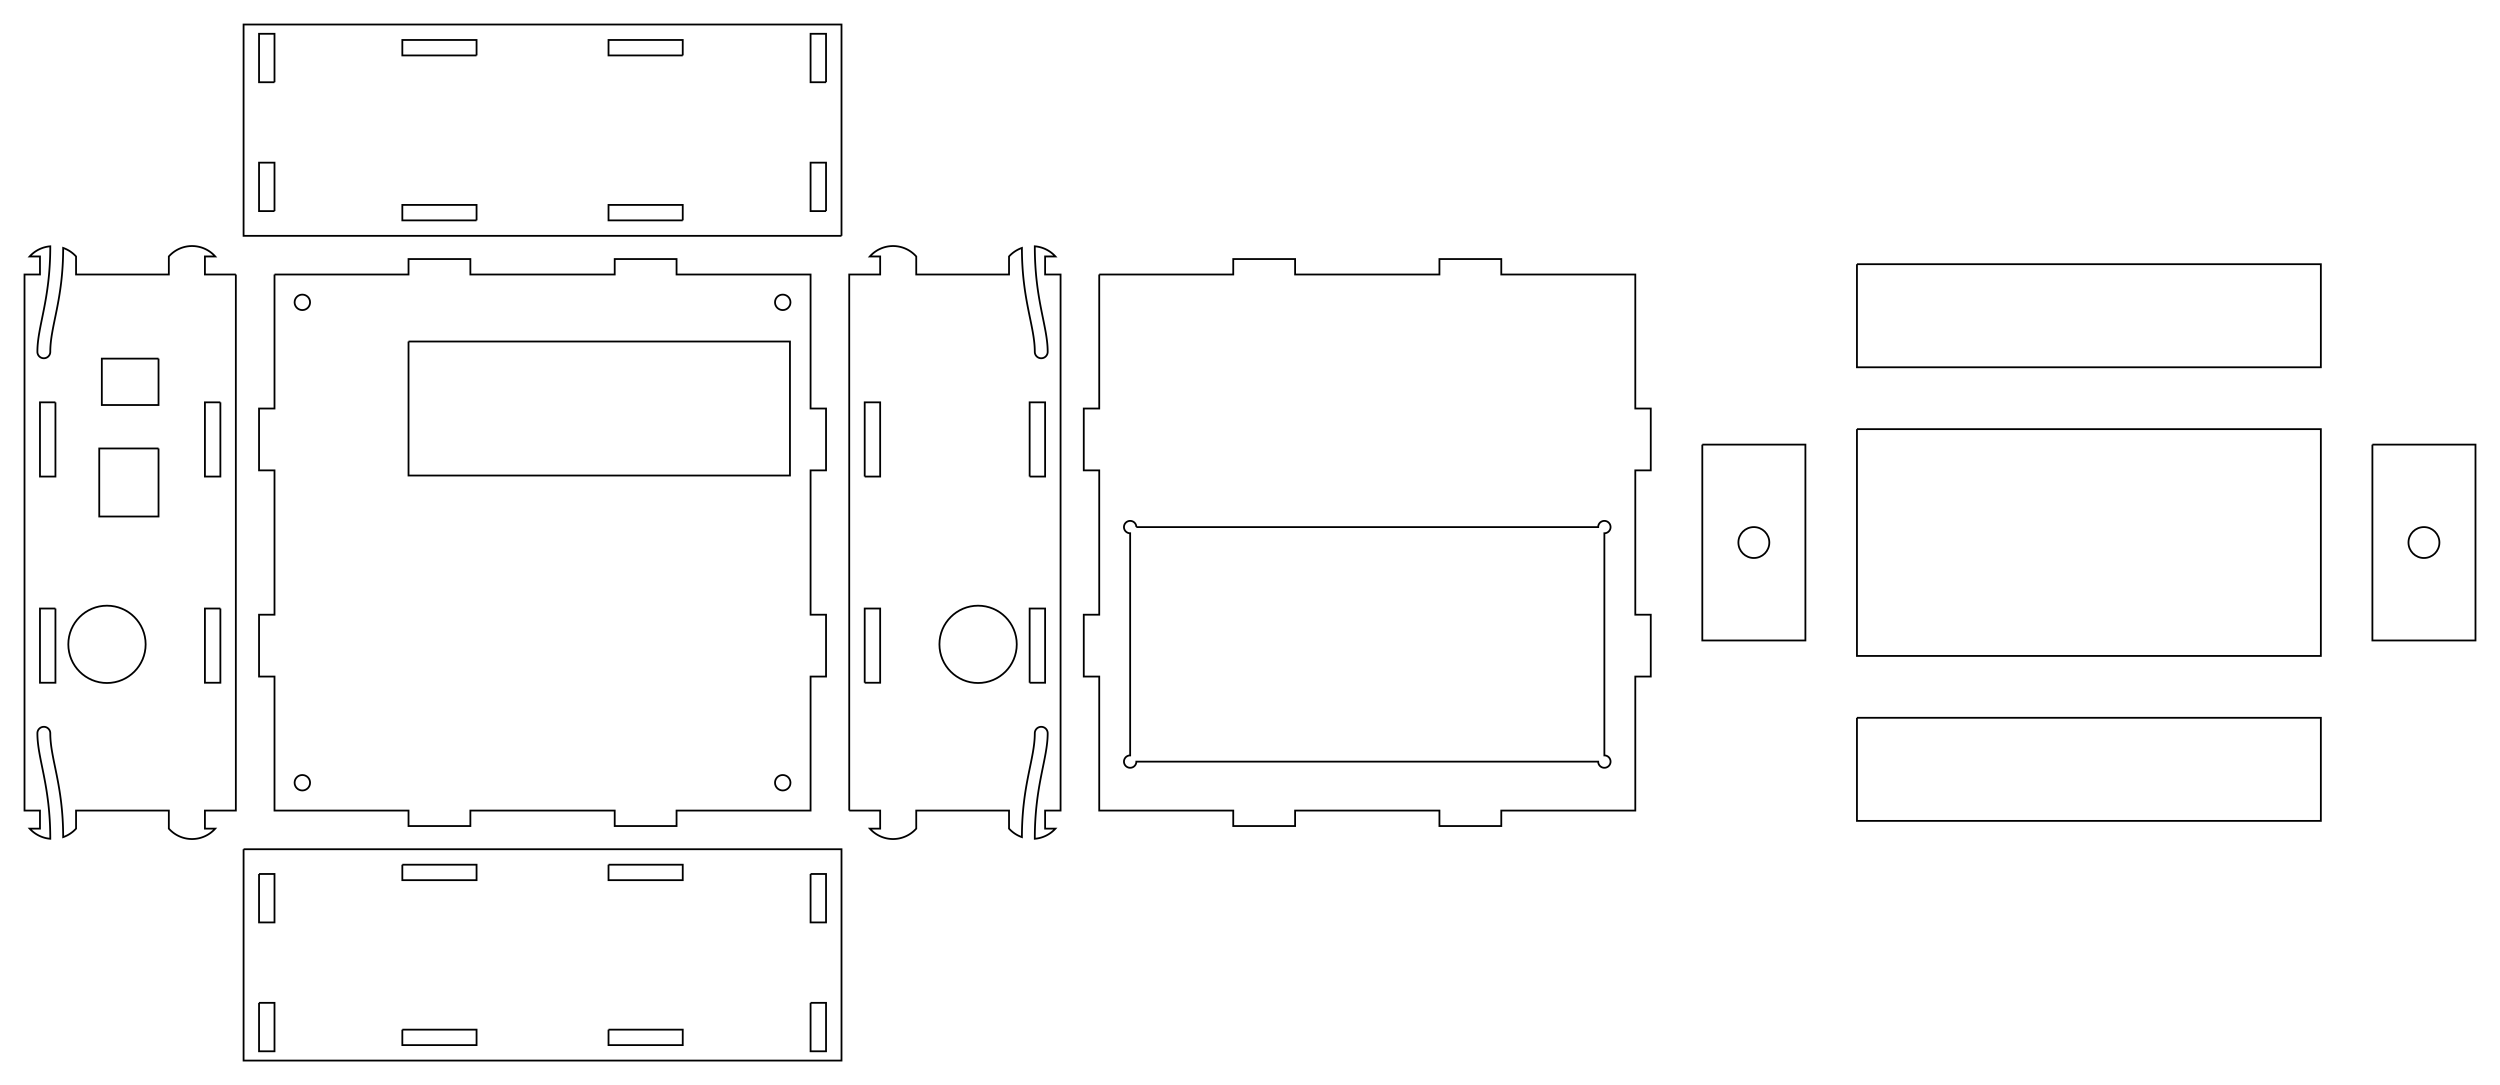 <?xml version="1.0"?>
<!DOCTYPE svg PUBLIC "-//W3C//DTD SVG 1.1//EN" "http://www.w3.org/Graphics/SVG/1.1/DTD/svg11.dtd">
<svg width="485.01mm" height="210.51mm" viewBox="0 0 485.01 210.51" xmlns="http://www.w3.org/2000/svg" version="1.1">
<g id="Sketch" transform="translate(105.255,105.255) scale(1,-1)">
<path id="Sketch_w0000"  d="M -52.0 52.0 L -26.0 52.0 L -26.0 55.0 L -14.0 55.0 L -14.0 52.0 L 14.0 52.0 L 14.0 55.0 L 26.0 55.0 L 26.0 52.0 L 52.0 52.0 L 52.0 26.0 L 55.0 26.0 L 55.0 14.0 L 52.0 14.0 L 52.0 -14.0 L 55.0 -14.0 L 55.0 -26.0 L 52.0 -26.0 L 52.0 -52.0 L 26.0 -52.0 L 26.0 -55.0 L 14.0 -55.0 L 14.0 -52.0 L -14.0 -52.0 L -14.0 -55.0 L -26.0 -55.0 L -26.0 -52.0 L -52.0 -52.0 L -52.0 -26.0 L -55.0 -26.0 L -55.0 -14.0 L -52.0 -14.0 L -52.0 14.0 L -55.0 14.0 L -55.0 26.0 L -52.0 26.0 L -52.0 52.0 " stroke="#000000" stroke-width="0.35 px" style="stroke-width:0.35;stroke-miterlimit:4;stroke-dasharray:none;fill:none;fill-rule: evenodd "/>
<circle cx="-46.6" cy="46.6" r="1.5" stroke="#000000" stroke-width="0.35 px" style="stroke-width:0.35;stroke-miterlimit:4;stroke-dasharray:none;fill:none"/>
<circle cx="46.6" cy="46.6" r="1.5" stroke="#000000" stroke-width="0.35 px" style="stroke-width:0.35;stroke-miterlimit:4;stroke-dasharray:none;fill:none"/>
<circle cx="46.6" cy="-46.6" r="1.5" stroke="#000000" stroke-width="0.35 px" style="stroke-width:0.35;stroke-miterlimit:4;stroke-dasharray:none;fill:none"/>
<circle cx="-46.6" cy="-46.6" r="1.5" stroke="#000000" stroke-width="0.35 px" style="stroke-width:0.35;stroke-miterlimit:4;stroke-dasharray:none;fill:none"/>
<path id="Sketch_w0005"  d="M -26.0 39.0 L 48.0 39.0 L 48.0 13.0 L -26.0 13.0 L -26.0 39.0 " stroke="#000000" stroke-width="0.35 px" style="stroke-width:0.35;stroke-miterlimit:4;stroke-dasharray:none;fill:none;fill-rule: evenodd "/>
<title>Bottom</title>
</g>
<g id="Sketch007" transform="translate(105.255,105.255) scale(1,-1)">
<path id="Sketch007_w0000"  d="M 59.5 -52.0 L 59.5 52.0 L 65.5 52.0 L 65.5 55.5 L 63.5 55.5 A 6.021 6.021 0 0 0 72.5 55.5L 72.5 52.0 L 90.5 52.0 L 90.5 55.5 A 6.08 6.08 0 0 0 93 57.153C 93.0 47.0 95.5 42.0 95.5 37.0 A 1.25 1.25 0 1 1 98 37C 98.0 42.0 95.5 47.0 95.5 57.471 A 6.08 6.08 0 0 0 99.5 55.5L 97.5 55.5 L 97.5 52.0 L 100.5 52.0 L 100.5 -52.0 L 97.5 -52.0 L 97.5 -55.5 L 99.5 -55.5 A 6.08 6.08 0 0 0 95.5 -57.471C 95.5 -47.0 98.0 -42.0 98.0 -37.0 A 1.25 1.25 0 0 1 95.5 -37C 95.5 -42.0 93.0 -47.0 93.0 -57.153 A 6.08 6.08 0 0 0 90.5 -55.5L 90.5 -52.0 L 72.5 -52.0 L 72.5 -55.5 A 6.021 6.021 0 0 0 63.5 -55.5L 65.5 -55.5 L 65.5 -52.0 L 59.5 -52.0 " stroke="#000000" stroke-width="0.35 px" style="stroke-width:0.35;stroke-miterlimit:4;stroke-dasharray:none;fill:none;fill-rule: evenodd "/>
<path id="Sketch007_w0001"  d="M 62.5 -27.2 L 62.5 -12.8 L 65.5 -12.8 L 65.5 -27.2 L 62.5 -27.2 " stroke="#000000" stroke-width="0.35 px" style="stroke-width:0.35;stroke-miterlimit:4;stroke-dasharray:none;fill:none;fill-rule: evenodd "/>
<path id="Sketch007_w0002"  d="M 62.5 12.8 L 62.5 27.2 L 65.5 27.2 L 65.5 12.8 L 62.5 12.8 " stroke="#000000" stroke-width="0.35 px" style="stroke-width:0.35;stroke-miterlimit:4;stroke-dasharray:none;fill:none;fill-rule: evenodd "/>
<path id="Sketch007_w0003"  d="M 94.5 -27.2 L 94.5 -12.8 L 97.5 -12.8 L 97.5 -27.2 L 94.5 -27.2 " stroke="#000000" stroke-width="0.35 px" style="stroke-width:0.35;stroke-miterlimit:4;stroke-dasharray:none;fill:none;fill-rule: evenodd "/>
<path id="Sketch007_w0004"  d="M 94.5 12.8 L 94.5 27.2 L 97.5 27.2 L 97.5 12.8 L 94.5 12.8 " stroke="#000000" stroke-width="0.35 px" style="stroke-width:0.35;stroke-miterlimit:4;stroke-dasharray:none;fill:none;fill-rule: evenodd "/>
<circle cx="84.5" cy="-19.75" r="7.5" stroke="#000000" stroke-width="0.35 px" style="stroke-width:0.35;stroke-miterlimit:4;stroke-dasharray:none;fill:none"/>
<title>left</title>
</g>
<g id="Sketch010" transform="translate(105.255,105.255) scale(1,-1)">
<path id="Sketch010_w0000"  d="M 108.0 52.0 L 134.0 52.0 L 134.0 55.0 L 146.0 55.0 L 146.0 52.0 L 174.0 52.0 L 174.0 55.0 L 186.0 55.0 L 186.0 52.0 L 212.0 52.0 L 212.0 26.0 L 215.0 26.0 L 215.0 14.0 L 212.0 14.0 L 212.0 -14.0 L 215.0 -14.0 L 215.0 -26.0 L 212.0 -26.0 L 212.0 -52.0 L 186.0 -52.0 L 186.0 -55.0 L 174.0 -55.0 L 174.0 -52.0 L 146.0 -52.0 L 146.0 -55.0 L 134.0 -55.0 L 134.0 -52.0 L 108.0 -52.0 L 108.0 -26.0 L 105.0 -26.0 L 105.0 -14.0 L 108.0 -14.0 L 108.0 14.0 L 105.0 14.0 L 105.0 26.0 L 108.0 26.0 L 108.0 52.0 " stroke="#000000" stroke-width="0.35 px" style="stroke-width:0.35;stroke-miterlimit:4;stroke-dasharray:none;fill:none;fill-rule: evenodd "/>
<path id="Sketch010_w0001"  d="M 115.2 3.0 A 1.2 1.2 0 1 1 114 1.8L 114.0 -41.3 A 1.2 1.2 0 1 1 115.2 -42.5L 204.8 -42.5 A 1.2 1.2 0 1 1 206 -41.3L 206.0 1.8 A 1.2 1.2 0 1 1 204.8 3L 115.2 3.0 " stroke="#000000" stroke-width="0.35 px" style="stroke-width:0.35;stroke-miterlimit:4;stroke-dasharray:none;fill:none;fill-rule: evenodd "/>
<title>Top</title>
</g>
<g id="Sketch012" transform="translate(105.255,105.255) scale(1,-1)">
<path id="Sketch012_w0000"  d="M 58.0 59.5 L -58.0 59.5 L -58.0 100.5 L 58.0 100.5 L 58.0 59.5 " stroke="#000000" stroke-width="0.35 px" style="stroke-width:0.35;stroke-miterlimit:4;stroke-dasharray:none;fill:none;fill-rule: evenodd "/>
<path id="Sketch012_w0001"  d="M 27.2 62.5 L 12.8 62.5 L 12.8 65.5 L 27.2 65.5 L 27.2 62.5 " stroke="#000000" stroke-width="0.35 px" style="stroke-width:0.35;stroke-miterlimit:4;stroke-dasharray:none;fill:none;fill-rule: evenodd "/>
<path id="Sketch012_w0002"  d="M -12.8 62.5 L -27.2 62.5 L -27.2 65.5 L -12.8 65.5 L -12.8 62.5 " stroke="#000000" stroke-width="0.35 px" style="stroke-width:0.35;stroke-miterlimit:4;stroke-dasharray:none;fill:none;fill-rule: evenodd "/>
<path id="Sketch012_w0003"  d="M -12.8 94.5 L -27.2 94.5 L -27.2 97.5 L -12.8 97.5 L -12.8 94.5 " stroke="#000000" stroke-width="0.35 px" style="stroke-width:0.35;stroke-miterlimit:4;stroke-dasharray:none;fill:none;fill-rule: evenodd "/>
<path id="Sketch012_w0004"  d="M 27.2 94.5 L 12.8 94.5 L 12.8 97.5 L 27.2 97.5 L 27.2 94.5 " stroke="#000000" stroke-width="0.35 px" style="stroke-width:0.35;stroke-miterlimit:4;stroke-dasharray:none;fill:none;fill-rule: evenodd "/>
<path id="Sketch012_w0005"  d="M 55.0 64.3 L 52.0 64.3 L 52.0 73.7 L 55.0 73.7 L 55.0 64.3 " stroke="#000000" stroke-width="0.35 px" style="stroke-width:0.35;stroke-miterlimit:4;stroke-dasharray:none;fill:none;fill-rule: evenodd "/>
<path id="Sketch012_w0006"  d="M -52.0 64.3 L -55.0 64.3 L -55.0 73.7 L -52.0 73.7 L -52.0 64.3 " stroke="#000000" stroke-width="0.35 px" style="stroke-width:0.35;stroke-miterlimit:4;stroke-dasharray:none;fill:none;fill-rule: evenodd "/>
<path id="Sketch012_w0007"  d="M 55.0 89.3 L 52.0 89.3 L 52.0 98.7 L 55.0 98.7 L 55.0 89.3 " stroke="#000000" stroke-width="0.35 px" style="stroke-width:0.35;stroke-miterlimit:4;stroke-dasharray:none;fill:none;fill-rule: evenodd "/>
<path id="Sketch012_w0008"  d="M -52.0 89.3 L -55.0 89.3 L -55.0 98.7 L -52.0 98.7 L -52.0 89.3 " stroke="#000000" stroke-width="0.35 px" style="stroke-width:0.35;stroke-miterlimit:4;stroke-dasharray:none;fill:none;fill-rule: evenodd "/>
<title>up</title>
</g>
<g id="Sketch016" transform="translate(105.255,105.255) scale(1,-1)">
<path id="Sketch016_w0000"  d="M -59.5 52.0 L -59.5 -52.0 L -65.5 -52.0 L -65.5 -55.5 L -63.5 -55.5 A 6.021 6.021 0 0 0 -72.5 -55.5L -72.5 -52.0 L -90.5 -52.0 L -90.5 -55.5 A 6.08 6.08 0 0 0 -93 -57.153C -93.0 -47.0 -95.5 -42.0 -95.5 -37.0 A 1.25 1.25 0 1 1 -98 -37C -98.0 -42.0 -95.5 -47.0 -95.5 -57.471 A 6.08 6.08 0 0 0 -99.5 -55.5L -97.5 -55.5 L -97.5 -52.0 L -100.5 -52.0 L -100.5 52.0 L -97.5 52.0 L -97.5 55.5 L -99.5 55.5 A 6.08 6.08 0 0 0 -95.5 57.471C -95.5 47.0 -98.0 42.0 -98.0 37.0 A 1.25 1.25 0 0 1 -95.5 37C -95.5 42.0 -93.0 47.0 -93.0 57.153 A 6.08 6.08 0 0 0 -90.5 55.5L -90.5 52.0 L -72.5 52.0 L -72.5 55.5 A 6.021 6.021 0 0 0 -63.5 55.5L -65.5 55.5 L -65.5 52.0 L -59.5 52.0 " stroke="#000000" stroke-width="0.35 px" style="stroke-width:0.35;stroke-miterlimit:4;stroke-dasharray:none;fill:none;fill-rule: evenodd "/>
<path id="Sketch016_w0001"  d="M -62.5 27.2 L -62.5 12.8 L -65.5 12.8 L -65.5 27.2 L -62.5 27.2 " stroke="#000000" stroke-width="0.35 px" style="stroke-width:0.35;stroke-miterlimit:4;stroke-dasharray:none;fill:none;fill-rule: evenodd "/>
<path id="Sketch016_w0002"  d="M -62.5 -12.8 L -62.5 -27.2 L -65.5 -27.2 L -65.5 -12.8 L -62.5 -12.8 " stroke="#000000" stroke-width="0.35 px" style="stroke-width:0.35;stroke-miterlimit:4;stroke-dasharray:none;fill:none;fill-rule: evenodd "/>
<path id="Sketch016_w0003"  d="M -94.5 27.2 L -94.5 12.8 L -97.5 12.8 L -97.5 27.2 L -94.5 27.2 " stroke="#000000" stroke-width="0.35 px" style="stroke-width:0.35;stroke-miterlimit:4;stroke-dasharray:none;fill:none;fill-rule: evenodd "/>
<path id="Sketch016_w0004"  d="M -94.5 -12.8 L -94.5 -27.2 L -97.5 -27.2 L -97.5 -12.8 L -94.5 -12.8 " stroke="#000000" stroke-width="0.35 px" style="stroke-width:0.35;stroke-miterlimit:4;stroke-dasharray:none;fill:none;fill-rule: evenodd "/>
<circle cx="-84.5" cy="-19.75" r="7.5" stroke="#000000" stroke-width="0.35 px" style="stroke-width:0.35;stroke-miterlimit:4;stroke-dasharray:none;fill:none"/>
<path id="Sketch016_w0006"  d="M -74.5 35.68 L -74.5 26.68 L -85.5 26.68 L -85.5 35.68 L -74.5 35.68 " stroke="#000000" stroke-width="0.35 px" style="stroke-width:0.35;stroke-miterlimit:4;stroke-dasharray:none;fill:none;fill-rule: evenodd "/>
<path id="Sketch016_w0007"  d="M -74.5 18.25 L -74.5 5.05 L -86.0 5.05 L -86.0 18.25 L -74.5 18.25 " stroke="#000000" stroke-width="0.35 px" style="stroke-width:0.35;stroke-miterlimit:4;stroke-dasharray:none;fill:none;fill-rule: evenodd "/>
<title>right</title>
</g>
<g id="Sketch017" transform="translate(105.255,105.255) scale(1,-1)">
<path id="Sketch017_w0000"  d="M -58.0 -59.5 L 58.0 -59.5 L 58.0 -100.5 L -58.0 -100.5 L -58.0 -59.5 " stroke="#000000" stroke-width="0.35 px" style="stroke-width:0.35;stroke-miterlimit:4;stroke-dasharray:none;fill:none;fill-rule: evenodd "/>
<path id="Sketch017_w0001"  d="M -27.2 -62.5 L -12.8 -62.5 L -12.8 -65.5 L -27.2 -65.5 L -27.2 -62.5 " stroke="#000000" stroke-width="0.35 px" style="stroke-width:0.35;stroke-miterlimit:4;stroke-dasharray:none;fill:none;fill-rule: evenodd "/>
<path id="Sketch017_w0002"  d="M 12.8 -62.5 L 27.2 -62.5 L 27.2 -65.5 L 12.8 -65.5 L 12.8 -62.5 " stroke="#000000" stroke-width="0.35 px" style="stroke-width:0.35;stroke-miterlimit:4;stroke-dasharray:none;fill:none;fill-rule: evenodd "/>
<path id="Sketch017_w0003"  d="M 12.8 -94.5 L 27.2 -94.5 L 27.2 -97.5 L 12.8 -97.5 L 12.8 -94.5 " stroke="#000000" stroke-width="0.35 px" style="stroke-width:0.35;stroke-miterlimit:4;stroke-dasharray:none;fill:none;fill-rule: evenodd "/>
<path id="Sketch017_w0004"  d="M -27.2 -94.5 L -12.8 -94.5 L -12.8 -97.5 L -27.2 -97.5 L -27.2 -94.5 " stroke="#000000" stroke-width="0.35 px" style="stroke-width:0.35;stroke-miterlimit:4;stroke-dasharray:none;fill:none;fill-rule: evenodd "/>
<path id="Sketch017_w0005"  d="M -55.0 -64.3 L -52.0 -64.3 L -52.0 -73.7 L -55.0 -73.7 L -55.0 -64.3 " stroke="#000000" stroke-width="0.35 px" style="stroke-width:0.35;stroke-miterlimit:4;stroke-dasharray:none;fill:none;fill-rule: evenodd "/>
<path id="Sketch017_w0006"  d="M 52.0 -64.3 L 55.0 -64.3 L 55.0 -73.7 L 52.0 -73.7 L 52.0 -64.3 " stroke="#000000" stroke-width="0.35 px" style="stroke-width:0.35;stroke-miterlimit:4;stroke-dasharray:none;fill:none;fill-rule: evenodd "/>
<path id="Sketch017_w0007"  d="M -55.0 -89.3 L -52.0 -89.3 L -52.0 -98.7 L -55.0 -98.7 L -55.0 -89.3 " stroke="#000000" stroke-width="0.35 px" style="stroke-width:0.35;stroke-miterlimit:4;stroke-dasharray:none;fill:none;fill-rule: evenodd "/>
<path id="Sketch017_w0008"  d="M 52.0 -89.3 L 55.0 -89.3 L 55.0 -98.7 L 52.0 -98.7 L 52.0 -89.3 " stroke="#000000" stroke-width="0.35 px" style="stroke-width:0.35;stroke-miterlimit:4;stroke-dasharray:none;fill:none;fill-rule: evenodd "/>
<title>down</title>
</g>
<g id="Sketch018" transform="translate(105.255,105.255) scale(1,-1)">
<path id="Sketch018_w0000"  d="M 255.0 22.0 L 345.0 22.0 L 345.0 -22.0 L 255.0 -22.0 L 255.0 22.0 " stroke="#000000" stroke-width="0.35 px" style="stroke-width:0.35;stroke-miterlimit:4;stroke-dasharray:none;fill:none;fill-rule: evenodd "/>
<title>plexi_top</title>
</g>
<g id="Sketch019" transform="translate(105.255,105.255) scale(1,-1)">
<path id="Sketch019_w0000"  d="M 255.0 54.0 L 345.0 54.0 L 345.0 34.0 L 255.0 34.0 L 255.0 54.0 " stroke="#000000" stroke-width="0.35 px" style="stroke-width:0.35;stroke-miterlimit:4;stroke-dasharray:none;fill:none;fill-rule: evenodd "/>
<title>plexi_up</title>
</g>
<g id="Sketch020" transform="translate(105.255,105.255) scale(1,-1)">
<path id="Sketch020_w0000"  d="M 255.0 -34.0 L 345.0 -34.0 L 345.0 -54.0 L 255.0 -54.0 L 255.0 -34.0 " stroke="#000000" stroke-width="0.35 px" style="stroke-width:0.35;stroke-miterlimit:4;stroke-dasharray:none;fill:none;fill-rule: evenodd "/>
<title>plexi_down</title>
</g>
<g id="Sketch021" transform="translate(105.255,105.255) scale(1,-1)">
<path id="Sketch021_w0000"  d="M 225.0 19.0 L 245.0 19.0 L 245.0 -19.0 L 225.0 -19.0 L 225.0 19.0 " stroke="#000000" stroke-width="0.35 px" style="stroke-width:0.35;stroke-miterlimit:4;stroke-dasharray:none;fill:none;fill-rule: evenodd "/>
<circle cx="235.0" cy="0.0" r="3.0" stroke="#000000" stroke-width="0.35 px" style="stroke-width:0.35;stroke-miterlimit:4;stroke-dasharray:none;fill:none"/>
<title>plexi_left</title>
</g>
<g id="Sketch022" transform="translate(105.255,105.255) scale(1,-1)">
<path id="Sketch022_w0000"  d="M 355.0 19.0 L 375.0 19.0 L 375.0 -19.0 L 355.0 -19.0 L 355.0 19.0 " stroke="#000000" stroke-width="0.35 px" style="stroke-width:0.35;stroke-miterlimit:4;stroke-dasharray:none;fill:none;fill-rule: evenodd "/>
<circle cx="365.0" cy="0.0" r="3.0" stroke="#000000" stroke-width="0.35 px" style="stroke-width:0.35;stroke-miterlimit:4;stroke-dasharray:none;fill:none"/>
<title>plexi_right</title>
</g>
</svg>